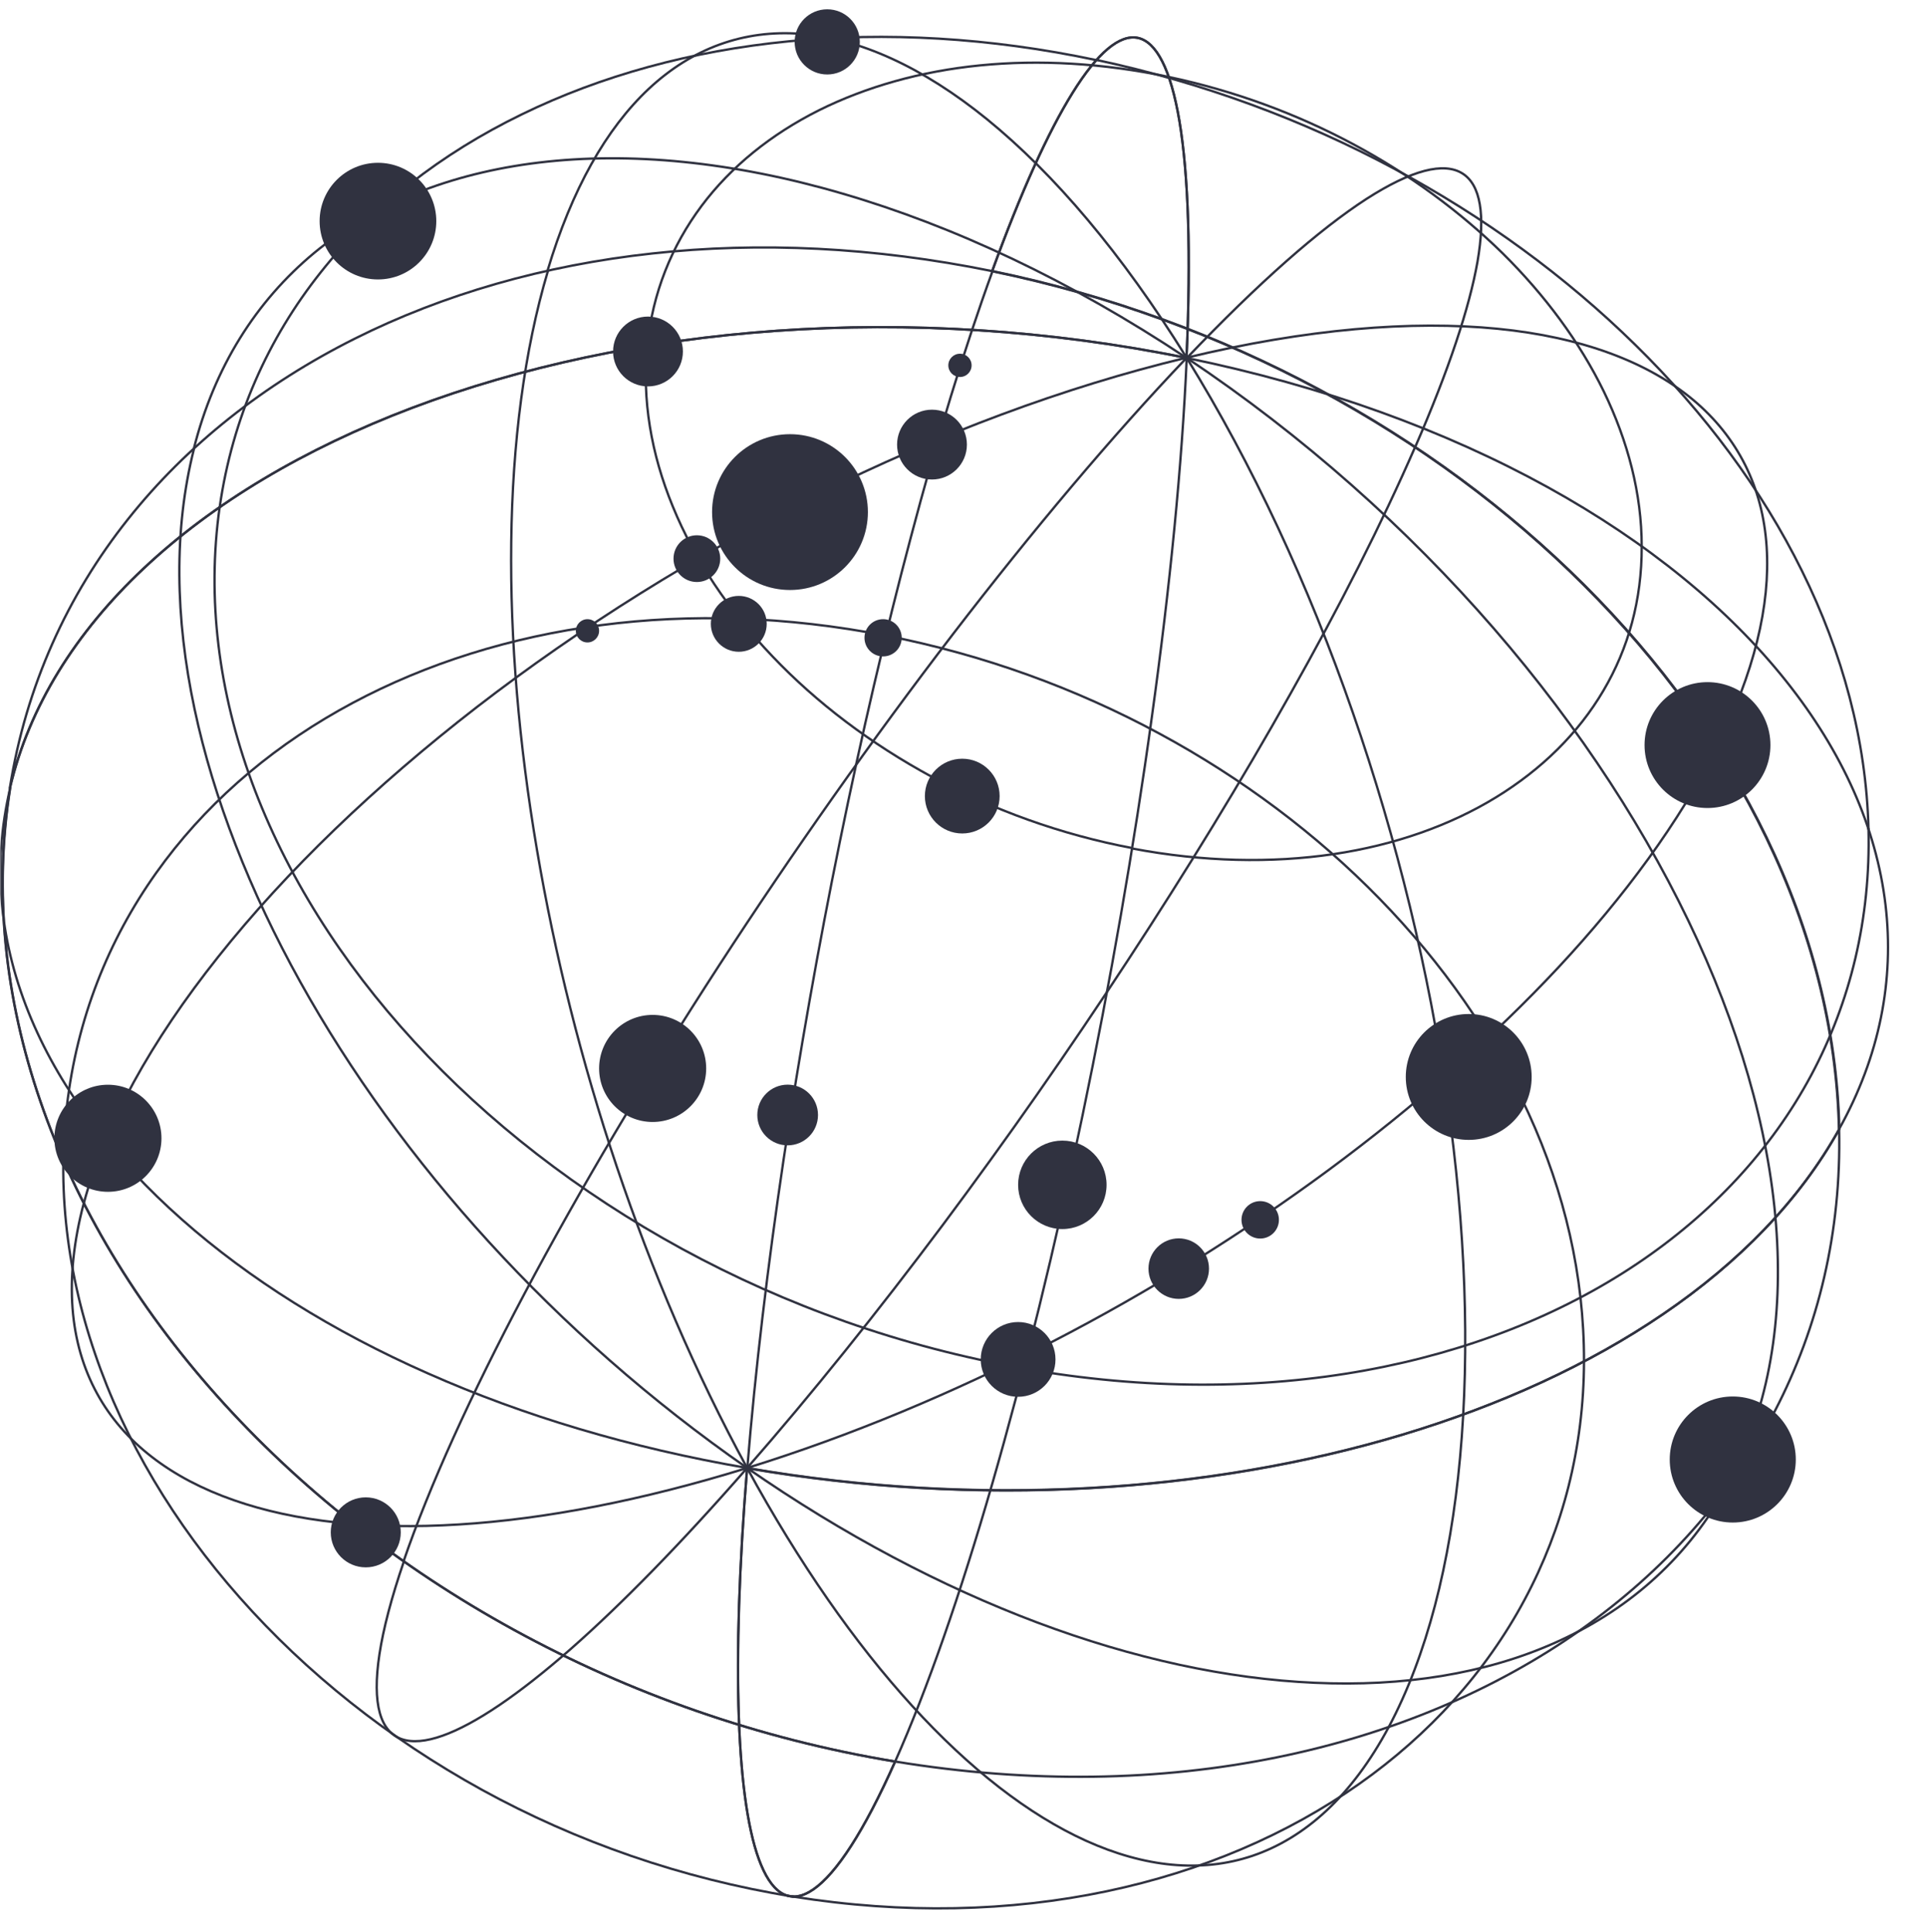 <svg width="764" height="766" viewBox="0 0 764 766" fill="none" xmlns="http://www.w3.org/2000/svg">
<mask id="mask0_135_15546" style="mask-type:luminance" maskUnits="userSpaceOnUse" x="0" y="0" width="764" height="766">
<path d="M0 0.981H764V765.117H0V0.981Z" fill="white"/>
</mask>
<g mask="url(#mask0_135_15546)">
<mask id="mask1_135_15546" style="mask-type:luminance" maskUnits="userSpaceOnUse" x="-2" y="11" width="753" height="748">
<path d="M-1.864 11.157H750.596V758.831H-1.864V11.157Z" fill="white"/>
</mask>
<g mask="url(#mask1_135_15546)">
<path d="M296.214 582.128C342.214 590.077 388.054 592.485 431.805 590.077C475.638 587.669 517.785 580.363 556.078 568.883C594.854 557.242 630.017 541.105 659.479 521.033C689.422 500.642 713.507 476.075 729.242 447.735C728.358 407.834 718.082 368.737 700.42 332.129C683.001 296 658.273 262.041 628.09 231.936C598.145 202.069 562.582 175.657 523.085 154.462C483.666 133.268 439.915 117.05 393.512 107.497C382.274 138.406 371.356 174.372 361.159 212.909C351.045 250.963 341.491 291.988 332.983 333.734C324.473 375.319 316.926 418.111 310.665 459.859C304.402 501.926 299.425 543.433 296.294 582.128H296.214Z" stroke="#303240" stroke-width="0.922" stroke-linecap="round" stroke-linejoin="round"/>
<path d="M628.01 539.821C628.09 505.94 620.302 472.704 606.092 441.633C592.124 410.885 571.893 381.984 546.927 356.374C522.121 330.925 492.578 308.687 459.583 290.864C426.587 273.041 390.061 259.633 351.045 252.006" stroke="#303240" stroke-width="0.922" stroke-linecap="round" stroke-linejoin="round"/>
<path d="M296.214 582.128C337.397 569.363 378.26 552.183 417.114 532.113C455.81 512.122 492.979 488.92 526.776 463.952C560.735 438.825 591.724 411.608 617.813 383.669C644.225 355.331 665.82 325.867 680.512 296.723" stroke="#303240" stroke-width="0.922" stroke-linecap="round" stroke-linejoin="round"/>
<path d="M296.214 582.13C321.983 552.666 348.235 519.911 373.763 485.791C399.052 451.912 423.938 416.346 447.139 380.86C470.421 345.296 492.336 309.49 511.524 275.289C531.032 240.686 547.97 207.29 561.055 177.263M351.045 252.007C311.868 244.38 273.735 243.256 238.252 247.912C202.367 252.569 168.971 263.167 139.83 278.74C110.206 294.556 84.838 315.67 65.491 341.282C45.822 367.292 32.416 397.88 27.358 432.242" stroke="#303240" stroke-width="0.922" stroke-linecap="round" stroke-linejoin="round"/>
<path d="M296.214 582.128C275.742 544.637 258.482 504.013 244.513 462.588C230.625 421.242 219.948 378.613 212.884 336.945C205.74 294.957 202.206 253.531 202.689 214.916C203.17 175.737 207.827 139.048 217.218 107.497" stroke="#303240" stroke-width="0.922" stroke-linecap="round" stroke-linejoin="round"/>
<path d="M296.214 582.128C258.001 555.555 223.641 525.127 193.938 492.612C164.074 459.937 138.786 424.854 119.037 389.368C99.048 353.402 84.678 316.632 77.131 281.148C69.425 244.939 68.863 209.856 76.891 178.064" stroke="#303240" stroke-width="0.922" stroke-linecap="round" stroke-linejoin="round"/>
<path d="M296.214 582.13C249.893 574.181 207.344 561.336 169.854 544.719C131.802 527.94 98.726 507.146 72.154 483.624C45.019 459.619 24.468 432.723 12.426 404.142C0.063 374.841 -3.389 343.77 4.077 312.379C-2.506 353.726 1.99 395.875 15.958 436.577C30.168 478.003 54.091 517.743 85.962 553.469C118.074 589.516 158.053 621.308 203.813 646.357C249.571 671.406 300.71 689.549 354.898 698.54C342.454 726.479 331.617 742.936 322.546 749.198C313.795 755.3 306.811 751.688 301.754 739.565C296.857 727.763 293.886 708.013 292.923 681.039C291.96 654.787 293.003 621.548 296.214 582.13Z" stroke="#303240" stroke-width="0.922" stroke-linecap="round" stroke-linejoin="round"/>
<path d="M27.358 432.322C22.139 467.245 25.993 502.649 37.633 536.69C49.354 571.13 69.023 604.128 95.114 633.592C121.365 663.296 153.958 689.307 191.128 709.78C228.378 730.251 270.122 744.943 314.356 752.089" stroke="#303240" stroke-width="0.922" stroke-linecap="round" stroke-linejoin="round"/>
<path d="M296.214 582.13C254.468 595.057 215.934 602.443 181.976 604.531C147.215 606.698 116.95 603.407 92.705 594.897C67.819 586.225 49.114 572.016 38.517 552.668C27.599 532.758 25.191 507.468 33.218 477.121" stroke="#303240" stroke-width="0.922" stroke-linecap="round" stroke-linejoin="round"/>
<path d="M296.214 582.13C269.962 612.155 246.44 636.16 226.289 653.903C205.577 672.047 188.399 683.688 175.554 688.263C162.307 693.001 153.637 690.19 150.587 679.272C147.456 668.032 150.185 648.202 160.14 619.14" stroke="#303240" stroke-width="0.922" stroke-linecap="round" stroke-linejoin="round"/>
<path d="M296.214 582.13C293.003 621.548 292.04 654.785 292.923 681.037C293.886 708.013 296.857 727.843 301.754 739.565C306.811 751.686 313.795 755.22 322.546 749.198C331.537 742.936 342.454 726.477 354.898 698.54C408.686 707.37 459.984 706.326 506.385 696.853C552.144 687.54 592.927 670.119 626.644 646.355C659.799 622.993 686.051 593.529 703.713 559.489C721.052 526.093 730.045 488.44 729.161 447.815C713.427 476.075 689.342 500.722 659.399 521.115C630.016 541.185 594.774 557.242 555.998 568.963C517.625 580.524 475.558 587.749 431.725 590.157C387.974 592.565 342.214 590.157 296.134 582.21L296.214 582.13Z" stroke="#303240" stroke-width="0.922" stroke-linecap="round" stroke-linejoin="round"/>
<path d="M314.358 752.089C358.351 759.153 400.498 758.029 438.711 750.002C476.522 742.053 510.48 727.441 538.819 707.45C566.756 687.782 589.154 662.974 604.488 634.313C619.58 606.133 627.93 574.261 628.01 539.821" stroke="#303240" stroke-width="0.922" stroke-linecap="round" stroke-linejoin="round"/>
<path d="M296.214 582.13C316.926 620.104 339.084 651.736 361.562 676.382C384.521 701.591 407.883 719.654 430.521 729.931C453.723 740.448 476.201 742.776 496.51 735.951C517.384 728.887 536.009 712.188 550.62 684.811" stroke="#303240" stroke-width="0.922" stroke-linecap="round" stroke-linejoin="round"/>
<path d="M296.214 582.13C334.587 608.783 373.443 629.175 411.174 643.386C449.387 657.755 486.636 665.784 521.158 667.309C556.319 668.915 588.671 663.777 616.209 651.575C644.385 639.131 667.587 619.301 683.402 591.684M729.161 447.735C745.297 418.754 751.077 388.567 747.544 358.782C743.933 328.194 730.445 298.088 708.127 270.07C685.328 241.409 653.376 215.156 613.559 193.159C573.097 170.84 524.849 153.097 470.421 141.938C472.267 100.432 471.142 69.121 467.611 48.007C464.158 27.454 458.458 16.536 451.073 15.011C443.929 13.566 435.098 20.871 425.224 36.848C415.59 52.342 404.832 75.945 393.352 107.577C439.833 117.13 483.506 133.348 522.923 154.542C562.421 175.737 597.985 202.069 627.928 232.016C658.113 262.121 682.839 296.08 700.26 332.209C717.921 368.817 728.198 407.914 729.081 447.815L729.161 447.735Z" stroke="#303240" stroke-width="0.922" stroke-linecap="round" stroke-linejoin="round"/>
<path d="M740.802 328.677C739.919 293.514 730.525 258.912 714.39 226.317C698.493 194.122 675.935 163.776 648.319 136.721C620.944 109.826 588.591 86.062 552.545 66.794C516.581 47.526 476.842 32.754 434.695 23.763" stroke="#303240" stroke-width="0.922" stroke-linecap="round" stroke-linejoin="round"/>
<path d="M650.889 216.683C650.889 195.809 645.429 175.015 635.875 155.266C626.323 135.677 612.595 117.131 595.735 100.432C578.877 83.894 558.808 69.122 536.49 57.16C514.172 45.198 489.526 36.045 463.354 30.506" stroke="#303240" stroke-width="0.922" stroke-linecap="round" stroke-linejoin="round"/>
<path d="M680.511 296.643C695.523 266.779 701.946 239.883 700.42 216.841C698.896 193.159 688.941 173.409 671.36 158.637C653.296 143.544 627.126 133.669 593.81 130.377C559.691 127.006 518.105 130.377 470.421 141.858" stroke="#303240" stroke-width="0.922" stroke-linecap="round" stroke-linejoin="round"/>
<path d="M561.055 177.344C574.462 146.596 582.57 121.949 585.781 103.805C588.993 85.18 586.985 73.298 579.84 68.802C572.456 64.145 559.691 67.357 541.707 78.917C523.243 90.88 499.32 111.753 470.501 142.02M393.352 107.577C404.832 75.946 415.59 52.343 425.223 36.848C435.098 20.952 443.928 13.566 451.073 15.011C458.457 16.536 464.158 27.455 467.611 48.007C471.142 69.202 472.267 100.432 470.421 141.938C415.59 130.779 360.436 127.487 307.854 131.18C255.511 134.873 206.3 145.471 163.271 161.768C120.723 177.905 84.436 199.501 56.901 225.433C29.927 250.803 11.543 280.185 3.916 312.379C10.339 271.917 26.796 236.03 50.719 205.924C74.161 176.38 104.908 152.214 140.632 134.311C175.714 116.729 215.774 105.169 258.644 100.512C301.031 95.856 346.468 97.943 393.272 107.497L393.352 107.577Z" stroke="#303240" stroke-width="0.922" stroke-linecap="round" stroke-linejoin="round"/>
<path d="M434.695 23.842C392.308 14.851 351.125 12.603 312.832 16.376C274.138 20.149 238.252 30.024 206.863 45.358C174.992 60.853 147.777 81.967 127.226 107.898C106.273 134.231 92.144 165.702 87.086 201.188" stroke="#303240" stroke-width="0.922" stroke-linecap="round" stroke-linejoin="round"/>
<path d="M463.437 30.506C437.185 24.967 411.896 23.602 388.535 25.93C365.013 28.258 343.338 34.44 324.633 43.753C305.768 53.226 289.873 65.991 278.152 81.646C266.351 97.462 258.724 116.088 256.637 137.122" stroke="#303240" stroke-width="0.922" stroke-linecap="round" stroke-linejoin="round"/>
<path d="M217.058 107.416C226.692 75.062 240.419 50.977 257.198 35.242C274.458 19.105 294.93 11.719 317.408 13.405C340.448 15.171 365.656 26.411 391.425 47.365C417.837 68.881 444.73 100.352 470.501 141.938" stroke="#303240" stroke-width="0.922" stroke-linecap="round" stroke-linejoin="round"/>
<path d="M76.81 178.067C84.999 145.472 101.536 119.46 124.496 100.353C148.098 80.844 178.444 68.721 213.687 64.466C249.653 60.131 290.514 64.065 333.946 76.75C378.018 89.595 424.34 111.271 470.421 141.939" stroke="#303240" stroke-width="0.922" stroke-linecap="round" stroke-linejoin="round"/>
<path d="M3.997 312.379C11.623 280.186 30.007 250.803 56.981 225.433C84.517 199.501 120.804 177.906 163.352 161.769C206.462 145.471 255.593 134.874 307.935 131.181C360.438 127.488 415.67 130.78 470.501 141.939C468.654 184.328 463.837 232.899 456.693 284.201C449.549 335.983 440.155 389.773 429.237 442.116C418.4 494.221 406.116 544.237 393.352 588.553C380.748 632.226 367.663 669.879 354.898 698.54C300.71 689.629 249.572 671.486 203.813 646.357C158.133 621.308 118.154 589.596 85.962 553.47C54.091 517.743 30.168 478.003 15.959 436.577C1.91 395.873 -2.586 353.724 3.997 312.379Z" stroke="#303240" stroke-width="0.922" stroke-linecap="round" stroke-linejoin="round"/>
<path d="M87.086 201.108C81.948 237.316 86.685 274.327 99.851 310.133C113.257 346.5 135.174 381.423 164.154 412.975C193.296 444.766 229.422 472.866 270.445 495.265C311.548 517.663 357.388 534.122 405.876 542.632M256.637 137.122C254.47 158.397 258.163 179.993 266.751 200.867C275.342 221.901 288.909 242.132 306.33 260.356C323.831 278.74 345.264 294.958 369.429 308.044C393.594 321.131 420.487 330.925 448.906 336.304" stroke="#303240" stroke-width="0.922" stroke-linecap="round" stroke-linejoin="round"/>
<path d="M33.219 477.201C41.487 446.05 59.952 412.814 86.524 379.416C113.498 345.457 148.58 311.738 189.122 280.347C229.984 248.797 275.903 219.974 324.152 196.051C372.159 172.206 421.851 153.501 470.341 141.859M159.98 619.22C170.175 589.436 186.712 553.069 208.067 512.767C229.742 471.903 256.074 427.586 285.136 382.787C314.276 337.91 345.907 293.111 377.777 251.526C409.407 210.341 440.958 172.848 470.421 141.94M405.876 542.71C454.043 551.22 499.883 550.979 541.307 543.433C582.25 535.967 618.777 521.435 648.962 501.204C678.665 481.294 702.267 455.925 718.082 426.38C733.576 397.399 741.685 364.402 740.802 328.677M448.826 336.462C477.084 341.841 504.137 342.324 528.703 338.71C553.028 335.098 574.943 327.311 593.168 316.151C611.232 305.071 625.761 290.782 635.715 273.842C645.591 257.143 650.969 237.876 650.889 216.681" stroke="#303240" stroke-width="0.922" stroke-linecap="round" stroke-linejoin="round"/>
<path d="M550.62 684.811C565.632 656.632 575.025 620.102 578.877 577.954C582.811 535.084 581.046 486.753 573.82 436.335C566.595 385.516 553.911 333.091 536.33 282.512C518.828 232.096 496.592 184.086 470.501 141.938" stroke="#303240" stroke-width="0.922" stroke-linecap="round" stroke-linejoin="round"/>
<path d="M683.401 591.682C699.619 563.342 706.443 529.625 704.596 492.695C702.749 455.041 691.912 414.177 673.046 372.912C653.859 331.003 626.564 288.855 592.364 249.356C557.925 209.616 516.741 172.847 470.501 141.938" stroke="#303240" stroke-width="0.922" stroke-linecap="round" stroke-linejoin="round"/>
</g>
<path d="M313.206 233.97C330.267 233.97 344.097 220.138 344.097 203.074C344.097 186.01 330.267 172.178 313.206 172.178C296.146 172.178 282.316 186.01 282.316 203.074C282.316 220.138 296.146 233.97 313.206 233.97Z" fill="#303240"/>
<path d="M582.306 452.027C596.087 452.027 607.26 440.853 607.26 427.068C607.26 413.284 596.087 402.11 582.306 402.11C568.524 402.11 557.352 413.284 557.352 427.068C557.352 440.853 568.524 452.027 582.306 452.027Z" fill="#303240"/>
<path d="M42.79 472.616C54.514 472.616 64.017 463.11 64.017 451.385C64.017 439.659 54.514 430.154 42.79 430.154C31.067 430.154 21.563 439.659 21.563 451.385C21.563 463.11 31.067 472.616 42.79 472.616Z" fill="#303240"/>
<path d="M676.971 320.422C690.753 320.422 701.925 309.248 701.925 295.464C701.925 281.679 690.753 270.505 676.971 270.505C663.189 270.505 652.017 281.679 652.017 295.464C652.017 309.248 663.189 320.422 676.971 320.422Z" fill="#303240"/>
<path d="M149.849 110.817C162.621 110.817 172.975 100.462 172.975 87.688C172.975 74.913 162.621 64.558 149.849 64.558C137.077 64.558 126.723 74.913 126.723 87.688C126.723 100.462 137.077 110.817 149.849 110.817Z" fill="#303240"/>
<path d="M403.653 553.902C411.837 553.902 418.472 547.265 418.472 539.079C418.472 530.893 411.837 524.257 403.653 524.257C395.468 524.257 388.833 530.893 388.833 539.079C388.833 547.265 395.468 553.902 403.653 553.902Z" fill="#303240"/>
<path d="M232.912 254.767C235.46 254.767 237.526 252.701 237.526 250.152C237.526 247.603 235.46 245.537 232.912 245.537C230.363 245.537 228.297 247.603 228.297 250.152C228.297 252.701 230.363 254.767 232.912 254.767Z" fill="#303240"/>
<path d="M381.504 330.513C389.689 330.513 396.324 323.877 396.324 315.691C396.324 307.505 389.689 300.869 381.504 300.869C373.32 300.869 366.685 307.505 366.685 315.691C366.685 323.877 373.32 330.513 381.504 330.513Z" fill="#303240"/>
<path d="M292.903 258.46C299.019 258.46 303.978 253.5 303.978 247.383C303.978 241.265 299.019 236.306 292.903 236.306C286.786 236.306 281.827 241.265 281.827 247.383C281.827 253.5 286.786 258.46 292.903 258.46Z" fill="#303240"/>
<path d="M350.124 260.305C354.202 260.305 357.508 256.998 357.508 252.92C357.508 248.841 354.202 245.535 350.124 245.535C346.047 245.535 342.741 248.841 342.741 252.92C342.741 256.998 346.047 260.305 350.124 260.305Z" fill="#303240"/>
<path d="M369.506 190.152C377.151 190.152 383.35 183.953 383.35 176.306C383.35 168.658 377.151 162.459 369.506 162.459C361.86 162.459 355.662 168.658 355.662 176.306C355.662 183.953 361.86 190.152 369.506 190.152Z" fill="#303240"/>
<path d="M380.598 149.5C383.147 149.5 385.213 147.434 385.213 144.884C385.213 142.335 383.147 140.269 380.598 140.269C378.05 140.269 375.984 142.335 375.984 144.884C375.984 147.434 378.05 149.5 380.598 149.5Z" fill="#303240"/>
<path d="M256.909 153.228C264.555 153.228 270.753 147.029 270.753 139.382C270.753 131.735 264.555 125.535 256.909 125.535C249.263 125.535 243.065 131.735 243.065 139.382C243.065 147.029 249.263 153.228 256.909 153.228Z" fill="#303240"/>
<path d="M499.637 491.15C503.734 491.15 507.056 487.828 507.056 483.73C507.056 479.632 503.734 476.31 499.637 476.31C495.54 476.31 492.219 479.632 492.219 483.73C492.219 487.828 495.54 491.15 499.637 491.15Z" fill="#303240"/>
<path d="M421.189 487.386C430.874 487.386 438.725 479.533 438.725 469.847C438.725 460.16 430.874 452.308 421.189 452.308C411.505 452.308 403.654 460.16 403.654 469.847C403.654 479.533 411.505 487.386 421.189 487.386Z" fill="#303240"/>
<path d="M312.284 454.191C318.93 454.191 324.317 448.802 324.317 442.155C324.317 435.509 318.93 430.12 312.284 430.12C305.638 430.12 300.251 435.509 300.251 442.155C300.251 448.802 305.638 454.191 312.284 454.191Z" fill="#303240"/>
<path d="M258.754 444.924C270.477 444.924 279.981 435.419 279.981 423.693C279.981 411.967 270.477 402.462 258.754 402.462C247.03 402.462 237.526 411.967 237.526 423.693C237.526 435.419 247.03 444.924 258.754 444.924Z" fill="#303240"/>
<path d="M276.29 230.802C281.407 230.802 285.555 226.654 285.555 221.536C285.555 216.419 281.407 212.27 276.29 212.27C271.174 212.27 267.026 216.419 267.026 221.536C267.026 226.654 271.174 230.802 276.29 230.802Z" fill="#303240"/>
<path d="M145.014 621.541C152.68 621.541 158.893 615.326 158.893 607.66C158.893 599.993 152.68 593.778 145.014 593.778C137.349 593.778 131.135 599.993 131.135 607.66C131.135 615.326 137.349 621.541 145.014 621.541Z" fill="#303240"/>
<path d="M467.335 515.079C473.961 515.079 479.333 509.707 479.333 503.079C479.333 496.452 473.961 491.079 467.335 491.079C460.709 491.079 455.337 496.452 455.337 503.079C455.337 509.707 460.709 515.079 467.335 515.079Z" fill="#303240"/>
<path d="M686.99 603.765C700.792 603.765 711.98 592.575 711.98 578.772C711.98 564.968 700.792 553.778 686.99 553.778C673.189 553.778 662.001 564.968 662.001 578.772C662.001 592.575 673.189 603.765 686.99 603.765Z" fill="#303240"/>
<path d="M327.974 29.534C335.11 29.534 340.895 23.748 340.895 16.611C340.895 9.473 335.11 3.688 327.974 3.688C320.838 3.688 315.053 9.473 315.053 16.611C315.053 23.748 320.838 29.534 327.974 29.534Z" fill="#303240"/>
</g>
</svg>
